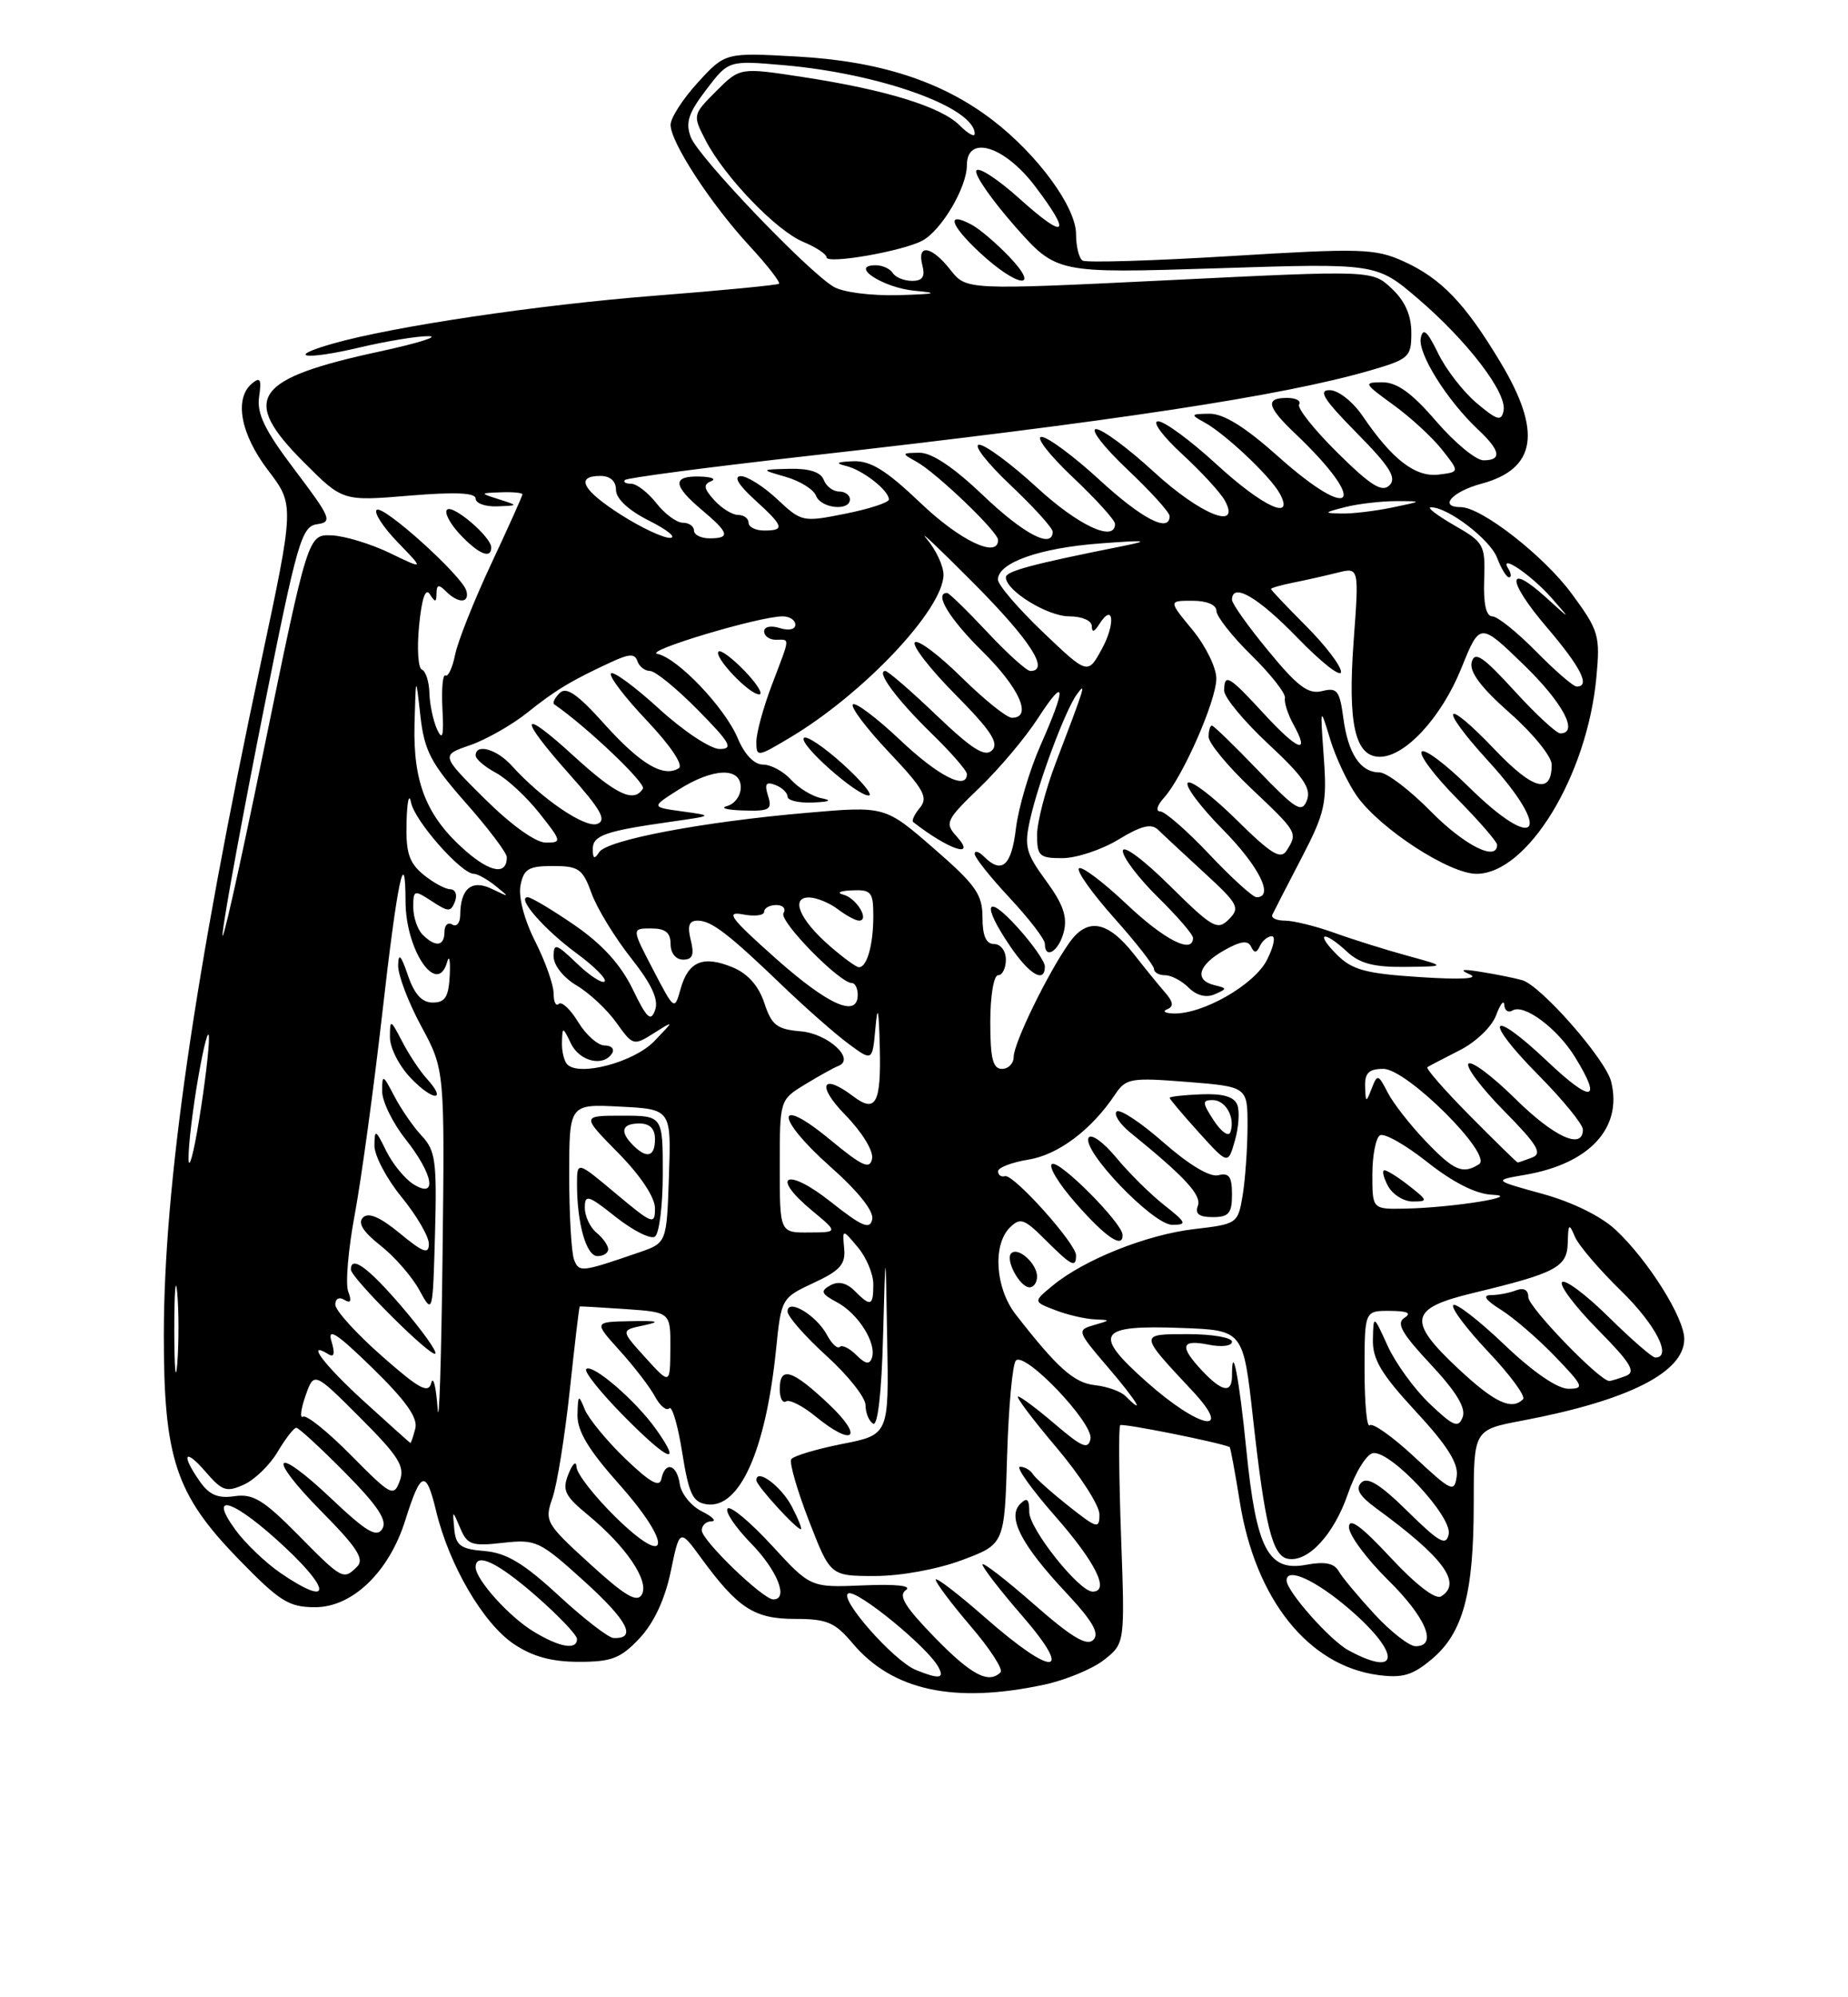 <?xml version="1.0" encoding="UTF-8" standalone="no"?>
<!DOCTYPE svg PUBLIC "-//W3C//DTD SVG 1.1//EN" "http://www.w3.org/Graphics/SVG/1.1/DTD/svg11.dtd" >
<svg xmlns="http://www.w3.org/2000/svg" xmlns:xlink="http://www.w3.org/1999/xlink" version="1.1" viewBox="0 0 237 256">
 <g >
 <path fill="currentColor"
d=" M 133.91 215.93 C 136.66 215.34 140.12 213.91 141.59 212.75 C 144.27 210.64 144.27 210.64 143.77 196.85 C 143.50 189.27 143.45 182.88 143.66 182.67 C 143.95 182.39 156.26 184.85 157.70 185.47 C 157.80 185.52 158.39 188.68 159.00 192.49 C 160.99 204.98 167.79 213.49 176.73 214.69 C 179.87 215.11 181.16 214.73 183.62 212.66 C 187.64 209.29 189.00 204.24 189.00 192.76 C 189.00 183.26 189.00 183.26 195.25 182.08 C 208.83 179.51 216.00 175.89 216.00 171.62 C 216.00 168.90 211.37 161.53 207.20 157.63 C 205.34 155.89 201.64 154.07 197.82 153.02 C 191.50 151.28 191.50 151.28 195.58 150.58 C 203.87 149.16 208.11 144.56 206.62 138.62 C 205.90 135.75 197.60 126.30 195.21 125.63 C 194.27 125.36 191.93 124.89 190.00 124.58 C 187.50 124.17 187.07 124.26 188.50 124.89 C 189.75 125.45 187.38 125.58 182.15 125.24 C 175.13 124.79 173.41 124.32 171.44 122.35 C 168.59 119.50 169.75 119.19 172.77 122.00 C 174.38 123.50 176.24 123.98 180.21 123.93 C 185.50 123.87 185.50 123.87 180.50 122.50 C 177.75 121.75 173.53 120.43 171.12 119.56 C 168.72 118.70 165.87 118.00 164.79 118.00 C 163.71 118.00 162.99 117.66 163.17 117.25 C 163.36 116.84 165.03 113.59 166.88 110.04 C 169.94 104.16 170.20 102.99 169.77 97.04 C 169.30 90.50 169.30 90.50 170.59 94.76 C 171.30 97.10 172.85 100.38 174.03 102.05 C 177.03 106.26 185.87 112.00 189.35 112.00 C 195.89 112.00 203.55 99.46 204.73 86.82 C 205.23 81.46 205.05 80.84 201.60 76.14 C 198.03 71.27 189.99 65.00 187.33 65.00 C 184.46 65.00 186.22 63.02 189.98 62.00 C 197.03 60.11 197.78 55.34 192.43 46.44 C 187.87 38.84 184.82 35.67 179.94 33.47 C 176.36 31.86 174.52 31.80 157.86 32.82 C 147.87 33.43 139.31 33.69 138.84 33.40 C 138.38 33.12 138.00 31.59 138.00 30.02 C 138.00 26.53 133.05 19.79 127.25 15.36 C 120.78 10.42 112.82 7.84 102.26 7.25 C 93.02 6.73 93.02 6.73 89.51 10.56 C 87.58 12.67 86.00 15.11 86.00 16.00 C 86.00 18.23 91.13 26.11 96.12 31.52 C 98.42 34.00 100.11 36.19 99.90 36.37 C 99.68 36.54 92.53 37.24 84.00 37.90 C 68.89 39.09 50.40 41.84 42.66 44.05 C 36.48 45.81 39.11 46.19 46.11 44.54 C 49.62 43.71 53.62 43.06 55.00 43.09 C 56.38 43.12 53.58 43.99 48.79 45.03 C 32.50 48.54 30.76 51.05 38.98 59.26 C 43.95 64.24 43.95 64.24 52.48 63.53 C 58.39 63.04 61.00 63.15 61.00 63.91 C 61.00 64.51 62.24 64.96 63.75 64.90 C 66.50 64.80 66.50 64.80 64.00 64.00 C 61.50 63.20 61.50 63.20 64.25 63.10 C 65.76 63.04 67.00 63.16 67.00 63.36 C 67.00 63.56 65.20 67.57 62.99 72.28 C 60.79 76.98 58.71 82.21 58.37 83.90 C 58.03 85.59 57.47 86.79 57.13 86.58 C 56.78 86.37 56.61 88.29 56.74 90.85 C 56.93 94.34 56.76 95.00 56.06 93.50 C 55.56 92.40 55.11 90.30 55.07 88.83 C 55.03 87.37 54.60 86.02 54.11 85.83 C 53.62 85.65 53.46 83.10 53.75 80.16 C 54.09 76.70 54.57 75.29 55.12 76.16 C 55.81 77.25 55.97 77.23 55.98 76.05 C 56.00 74.92 56.27 74.87 57.20 75.80 C 58.77 77.37 60.23 77.34 59.82 75.75 C 59.34 73.85 49.07 64.60 48.30 65.36 C 47.94 65.73 49.16 67.60 51.02 69.52 C 54.41 73.02 54.41 73.02 49.99 70.88 C 47.56 69.71 44.21 68.69 42.54 68.62 C 39.50 68.50 39.50 68.50 33.75 96.50 C 30.59 111.90 28.26 122.25 28.56 119.50 C 28.87 116.75 31.23 103.93 33.81 91.00 C 38.12 69.38 38.67 67.48 40.67 67.19 C 42.66 66.91 42.45 66.38 37.83 60.27 C 33.94 55.14 32.92 53.03 33.23 50.85 C 33.56 48.62 33.38 48.27 32.32 49.15 C 30.00 51.08 30.84 55.64 34.38 60.28 C 37.77 64.72 37.77 64.72 33.42 85.11 C 24.91 125.02 21.02 151.96 21.01 171.14 C 21.00 186.91 22.54 191.54 30.51 199.75 C 35.88 205.28 37.03 206.00 40.42 206.00 C 45.20 206.00 49.89 201.48 51.96 194.90 C 53.98 188.49 54.63 188.28 55.93 193.67 C 57.60 200.62 61.97 208.08 65.90 210.72 C 68.30 212.33 70.75 213.00 74.25 213.00 C 78.47 213.00 79.61 212.55 82.04 209.96 C 83.87 208.00 85.28 204.98 86.02 201.42 C 87.16 195.92 87.16 195.92 89.93 199.71 C 94.65 206.15 96.73 207.50 101.96 207.50 C 106.05 207.50 107.07 207.93 109.33 210.61 C 114.44 216.69 122.35 218.40 133.91 215.93 Z  M 63.00 70.17 C 63.00 68.82 58.06 64.60 57.33 65.33 C 56.96 65.70 57.71 67.13 59.00 68.50 C 61.37 71.02 63.00 71.70 63.00 70.17 Z  M 117.47 214.05 C 114.59 212.88 107.40 204.70 108.83 204.22 C 110.03 203.82 118.85 211.03 120.30 213.59 C 121.19 215.16 120.49 215.27 117.47 214.05 Z  M 119.86 209.86 C 116.05 205.94 115.17 204.50 116.17 203.81 C 117.01 203.25 114.97 203.02 110.73 203.20 C 103.95 203.49 103.95 203.49 98.98 198.08 C 96.24 195.10 93.69 192.97 93.32 193.35 C 92.94 193.73 94.29 195.73 96.31 197.81 C 99.70 201.28 101.18 205.00 99.17 205.00 C 97.84 205.00 90.00 197.43 90.00 196.15 C 90.00 195.52 90.56 194.99 91.25 194.99 C 91.94 194.98 91.38 194.40 90.00 193.71 C 88.62 193.02 87.36 191.45 87.18 190.22 C 86.81 187.67 85.30 187.24 84.82 189.56 C 84.59 190.70 83.35 190.00 80.18 186.95 C 77.80 184.66 75.47 181.82 74.99 180.64 C 74.20 178.68 74.12 178.74 74.06 181.34 C 74.02 183.41 75.46 185.82 79.41 190.25 C 86.35 198.04 85.92 201.31 78.86 194.37 C 76.19 191.73 73.97 188.88 73.94 188.04 C 73.90 187.18 73.45 187.57 72.91 188.91 C 72.07 191.01 72.40 191.71 75.43 194.20 C 80.30 198.22 83.30 202.65 82.31 204.38 C 81.69 205.46 80.15 204.55 75.64 200.43 C 69.99 195.28 69.81 194.98 70.85 192.00 C 71.44 190.31 72.44 184.10 73.07 178.21 C 73.70 172.32 74.27 167.48 74.35 167.45 C 74.43 167.42 77.09 167.58 80.25 167.79 C 86.00 168.19 86.00 168.19 85.97 172.84 C 85.94 177.50 85.94 177.50 82.76 174.00 C 79.59 170.50 79.59 170.50 82.54 169.88 C 84.82 169.39 84.43 169.27 80.83 169.34 C 76.15 169.43 76.15 169.43 79.49 173.13 C 81.33 175.16 83.36 177.80 84.00 179.00 C 84.64 180.19 85.46 180.87 85.83 180.51 C 86.19 180.14 86.94 182.69 87.49 186.17 C 88.34 191.50 88.84 192.55 90.64 192.81 C 94.86 193.41 98.21 185.90 99.53 172.93 C 100.19 166.42 100.23 166.35 104.35 164.43 C 107.75 162.85 108.46 162.05 108.26 160.00 C 108.03 157.50 108.03 157.50 110.01 159.86 C 111.11 161.16 112.00 163.30 112.00 164.61 C 112.00 167.42 111.67 167.53 109.59 165.44 C 108.56 164.41 107.50 164.18 106.48 164.75 C 105.17 165.48 105.31 165.83 107.35 166.92 C 110.07 168.38 112.45 172.16 111.82 174.04 C 111.52 174.94 110.99 174.84 109.82 173.68 C 108.95 172.81 108.00 172.34 107.70 172.63 C 107.40 172.93 106.67 172.24 106.06 171.11 C 104.70 168.57 101.00 166.36 101.00 168.09 C 101.00 168.73 103.25 171.29 106.00 173.79 C 108.75 176.28 111.00 179.12 111.00 180.10 C 111.00 181.08 111.44 182.15 111.97 182.48 C 112.56 182.85 113.06 178.56 113.25 171.29 C 113.57 159.50 113.57 159.50 113.78 171.70 C 114.00 183.90 114.00 183.90 107.98 185.08 C 104.66 185.74 101.74 186.62 101.47 187.04 C 101.21 187.47 102.23 191.01 103.74 194.91 C 106.49 202.00 106.49 202.00 112.21 202.00 C 115.51 202.00 120.22 201.14 123.38 199.96 C 128.83 197.92 128.83 197.92 129.16 186.54 C 129.35 180.28 129.85 174.81 130.29 174.38 C 131.47 173.20 140.26 182.43 139.85 184.43 C 139.56 185.83 138.77 185.50 135.34 182.57 C 133.05 180.61 130.90 179.00 130.57 179.00 C 130.23 179.00 132.44 181.93 135.47 185.51 C 138.51 189.10 141.00 192.96 141.00 194.10 C 141.00 196.01 140.70 195.93 137.01 193.01 C 134.82 191.27 132.77 189.44 132.45 188.93 C 132.14 188.42 131.40 188.00 130.82 188.00 C 130.23 188.00 132.29 190.88 135.38 194.40 C 140.52 200.26 142.37 204.00 140.12 204.00 C 138.39 204.00 132.00 195.96 132.00 193.80 C 132.00 192.12 131.72 191.88 130.83 192.77 C 129.15 194.45 130.97 197.99 136.66 204.07 C 140.13 207.77 141.04 209.36 140.21 210.19 C 139.37 211.03 137.39 209.83 132.54 205.57 C 128.94 202.42 126.00 200.15 126.00 200.53 C 126.00 200.91 128.29 203.88 131.10 207.11 C 137.82 214.87 135.11 215.02 126.40 207.38 C 122.88 204.29 120.00 202.08 120.00 202.47 C 120.00 202.86 122.02 205.55 124.49 208.44 C 126.96 211.32 128.68 213.98 128.32 214.34 C 126.79 215.87 124.58 214.70 119.86 209.86 Z  M 101.56 193.12 C 100.21 190.51 97.00 188.12 97.00 189.73 C 97.00 190.40 102.10 196.00 102.71 196.00 C 102.90 196.00 102.38 194.70 101.56 193.12 Z  M 84.10 183.14 C 81.48 179.47 75.95 174.72 75.18 175.48 C 74.87 175.79 77.04 178.50 80.00 181.50 C 85.73 187.30 87.59 188.05 84.10 183.14 Z  M 106.29 179.97 C 101.57 175.52 100.00 175.04 100.00 178.06 C 100.00 179.19 100.36 179.89 100.81 179.62 C 101.25 179.34 102.94 180.20 104.56 181.52 C 109.47 185.54 110.86 184.29 106.29 179.97 Z  M 172.91 211.51 C 170.56 210.23 165.00 203.95 165.00 202.57 C 165.00 200.82 168.75 202.54 173.06 206.25 C 179.68 211.95 179.59 215.14 172.91 211.51 Z  M 68.41 209.11 C 65.27 207.20 61.00 202.44 61.00 200.87 C 61.00 198.91 63.83 200.26 68.77 204.58 C 71.65 207.10 74.00 209.57 74.00 210.08 C 74.00 211.54 71.76 211.15 68.41 209.11 Z  M 176.29 206.91 C 174.21 204.66 172.13 202.17 171.68 201.38 C 171.10 200.35 169.90 200.12 167.52 200.56 C 162.64 201.48 161.11 198.55 159.84 185.83 C 158.92 176.59 158.00 171.84 158.00 176.33 C 158.00 178.63 156.74 178.42 154.17 175.69 C 151.22 172.54 151.44 171.64 155.00 172.35 C 156.69 172.69 158.00 172.52 158.00 171.97 C 158.00 171.44 155.47 171.00 152.38 171.00 C 146.04 171.00 146.03 170.91 152.90 178.25 C 158.33 184.06 153.83 183.16 147.00 177.08 C 140.05 170.89 140.77 169.80 151.56 170.21 C 159.44 170.50 159.44 170.50 160.69 181.74 C 162.22 195.54 163.18 199.41 165.15 199.79 C 167.74 200.29 171.07 196.69 172.86 191.48 C 173.80 188.74 175.25 186.39 176.08 186.25 C 178.33 185.89 186.27 194.38 185.79 196.64 C 185.46 198.20 184.60 197.72 180.53 193.72 C 177.01 190.25 175.37 189.24 174.58 190.03 C 173.80 190.83 174.33 191.74 176.49 193.32 C 185.13 199.63 187.56 202.92 184.82 204.61 C 184.10 205.06 181.58 203.12 178.32 199.62 C 174.57 195.59 173.00 194.45 173.00 195.74 C 173.00 196.75 175.25 199.79 178.00 202.50 C 182.90 207.33 184.43 211.00 181.54 211.00 C 180.74 211.00 178.37 209.16 176.29 206.91 Z  M 71.65 204.51 C 67.16 200.36 64.95 199.04 62.15 198.80 C 59.08 198.55 58.46 198.10 58.26 196.00 C 58.02 193.50 58.02 193.50 59.03 195.88 C 59.92 198.00 60.51 198.20 64.48 197.75 C 68.75 197.27 69.20 197.49 74.97 202.71 C 80.52 207.74 81.72 210.07 78.69 209.95 C 78.04 209.93 74.87 207.48 71.65 204.51 Z  M 35.98 201.62 C 34.07 200.31 31.47 197.83 30.22 196.12 C 26.44 190.95 30.16 192.30 36.70 198.46 C 42.67 204.09 42.26 205.91 35.98 201.62 Z  M 38.18 196.68 C 33.80 192.25 32.45 191.43 30.08 191.77 C 27.96 192.09 26.84 191.61 25.62 189.87 C 23.16 186.36 23.68 185.52 26.38 188.66 C 28.49 191.11 29.05 191.30 31.29 190.28 C 32.68 189.65 34.63 187.75 35.62 186.06 C 36.62 184.38 37.69 183.00 38.00 183.00 C 38.31 183.00 41.12 185.59 44.25 188.75 C 48.45 193.00 49.70 194.88 49.03 195.96 C 48.31 197.12 47.00 196.35 42.51 192.10 C 35.04 185.03 34.05 186.47 41.32 193.82 C 45.78 198.33 46.76 199.84 45.81 200.79 C 44.04 202.56 43.91 202.49 38.18 196.68 Z  M 45.05 186.56 C 42.09 183.55 39.30 181.31 38.87 181.58 C 38.44 181.85 38.57 180.66 39.17 178.93 C 40.27 175.79 40.27 175.79 46.18 181.70 C 51.14 186.66 51.95 187.95 51.27 189.81 C 50.49 191.90 50.17 191.73 45.05 186.56 Z  M 181.41 186.76 C 178.61 184.15 176.02 182.32 175.66 182.68 C 175.30 183.04 175.00 179.88 175.00 175.67 C 175.00 168.00 175.00 168.00 178.25 168.02 C 180.51 168.03 181.08 168.30 180.11 168.91 C 179.03 169.60 179.77 170.91 183.48 174.87 C 186.77 178.39 188.03 180.47 187.58 181.64 C 187.03 183.08 186.41 182.83 183.35 179.92 C 181.38 178.04 178.96 174.70 177.96 172.50 C 176.14 168.50 176.14 168.50 176.07 171.69 C 176.01 174.23 177.14 176.12 181.57 180.91 C 185.58 185.23 187.06 187.57 186.82 189.21 C 186.52 191.35 186.17 191.19 181.41 186.76 Z  M 46.75 179.68 C 41.63 175.03 39.11 171.72 42.11 173.57 C 42.86 174.03 42.99 173.50 42.50 171.88 C 41.96 170.09 43.27 170.95 47.77 175.35 C 52.06 179.53 53.62 181.74 53.26 183.10 C 52.99 184.15 52.71 184.98 52.63 184.95 C 52.56 184.93 49.91 182.56 46.75 179.68 Z  M 56.12 180.50 C 55.92 177.75 55.56 176.29 55.31 177.25 C 54.94 178.67 53.77 178.04 48.93 173.77 C 45.67 170.90 43.00 167.95 43.00 167.22 C 43.00 166.45 43.50 166.19 44.17 166.61 C 44.97 167.10 45.13 166.77 44.66 165.55 C 44.28 164.58 44.66 160.11 45.50 155.64 C 46.33 151.16 47.91 139.67 49.00 130.09 C 50.95 112.91 51.99 107.95 52.01 115.58 C 52.04 121.87 56.09 127.75 57.34 123.31 C 57.62 122.31 57.77 123.08 57.68 125.00 C 57.54 127.77 57.09 128.50 55.50 128.50 C 54.11 128.50 53.14 127.44 52.31 125.00 C 51.42 122.39 51.10 122.07 51.06 123.73 C 51.03 124.95 52.36 128.46 54.02 131.53 C 57.04 137.11 57.04 137.11 56.75 161.31 C 56.59 174.61 56.31 183.25 56.12 180.50 Z  M 51.56 167.52 C 47.26 162.49 45.00 160.83 45.00 162.72 C 45.00 163.78 55.30 174.03 55.83 173.50 C 56.08 173.25 54.16 170.56 51.56 167.52 Z  M 54.10 145.60 C 53.02 144.45 51.43 142.15 50.57 140.50 C 49.11 137.70 49.01 137.65 49.01 139.86 C 49.00 141.15 50.35 143.92 52.00 146.00 C 55.58 150.52 56.14 153.73 53.01 151.78 C 51.92 151.09 50.35 149.18 49.53 147.52 C 48.17 144.74 48.04 144.69 48.02 146.83 C 48.01 148.11 49.58 151.09 51.50 153.43 C 53.42 155.78 55.00 158.48 55.00 159.43 C 55.00 160.81 54.28 160.55 51.29 158.09 C 48.75 155.99 47.25 155.35 46.55 156.05 C 45.85 156.75 46.56 157.88 48.78 159.63 C 50.57 161.03 52.82 163.60 53.77 165.34 C 55.50 168.50 55.50 168.50 55.79 158.10 C 56.04 148.90 55.85 147.46 54.10 145.60 Z  M 54.73 138.25 C 53.85 137.29 52.44 135.15 51.58 133.50 C 50.07 130.60 50.01 130.59 50.01 132.95 C 50.00 134.29 51.20 136.65 52.68 138.18 C 55.53 141.16 57.42 141.22 54.73 138.25 Z  M 144.33 178.93 C 143.73 178.33 141.98 177.71 140.42 177.54 C 137.74 177.25 135.59 175.33 130.25 168.46 C 127.65 165.11 127.28 159.58 129.50 157.35 C 130.84 156.02 131.34 156.19 134.08 158.93 C 137.43 162.27 138.00 162.56 138.00 160.90 C 138.00 159.39 129.97 150.44 128.88 150.75 C 128.40 150.89 128.00 150.61 128.00 150.13 C 128.00 149.65 129.75 148.98 131.89 148.63 C 135.71 148.02 139.97 144.82 143.01 140.28 C 144.40 138.20 145.01 138.10 152.25 138.67 C 160.00 139.29 160.00 139.29 159.99 144.39 C 159.98 147.20 159.70 151.16 159.37 153.19 C 158.76 156.84 158.68 156.89 153.13 157.54 C 147.05 158.25 139.01 161.46 135.00 164.78 C 132.50 166.84 132.50 166.84 135.32 167.92 C 136.86 168.52 139.11 169.04 140.32 169.10 C 142.50 169.20 142.50 169.20 140.26 169.85 C 138.09 170.48 138.14 170.64 142.09 175.25 C 145.77 179.54 147.04 181.64 144.33 178.93 Z  M 133.00 163.62 C 133.00 161.96 130.57 159.77 129.69 160.64 C 128.88 161.45 130.79 165.00 132.04 165.00 C 132.57 165.00 133.00 164.38 133.00 163.62 Z  M 143.96 158.25 C 143.88 156.73 136.03 148.82 134.96 149.18 C 134.35 149.38 135.72 151.68 138.01 154.27 C 141.84 158.63 144.06 160.11 143.96 158.25 Z  M 149.29 154.45 C 147.52 153.05 144.76 150.32 143.15 148.37 C 141.54 146.42 139.95 145.27 139.62 145.81 C 138.65 147.38 147.87 157.00 150.34 156.99 C 152.28 156.98 152.17 156.72 149.29 154.45 Z  M 158.00 153.09 C 158.00 150.82 157.62 150.28 156.25 150.63 C 155.17 150.91 152.48 149.30 149.20 146.42 C 146.29 143.86 143.59 142.08 143.20 142.47 C 142.82 142.85 143.60 144.07 144.95 145.16 C 151.96 150.84 154.14 153.20 153.62 154.55 C 153.23 155.58 153.78 156.00 155.53 156.00 C 157.59 156.00 158.00 155.52 158.00 153.09 Z  M 158.68 141.61 C 158.28 140.57 156.85 140.15 154.05 140.26 C 151.82 140.35 150.00 140.55 150.00 140.71 C 150.00 140.87 151.68 142.86 153.74 145.14 C 157.49 149.28 157.49 149.28 158.37 146.20 C 158.86 144.50 159.00 142.44 158.68 141.61 Z  M 187.02 175.43 C 180.42 169.25 180.73 167.69 188.95 165.72 C 199.59 163.16 200.99 162.42 201.06 159.27 C 201.12 156.84 201.23 156.74 201.97 158.50 C 202.43 159.60 205.10 162.73 207.91 165.46 C 212.34 169.78 214.50 174.00 212.28 174.00 C 211.89 174.00 209.20 171.66 206.31 168.81 C 203.41 165.95 200.73 163.94 200.33 164.33 C 199.94 164.73 201.99 167.45 204.89 170.39 C 209.16 174.72 209.85 175.85 208.50 176.36 C 207.58 176.71 206.63 177.00 206.38 177.00 C 205.14 177.00 196.00 167.54 196.00 166.26 C 196.00 165.33 195.42 165.01 194.42 165.39 C 193.55 165.73 192.09 166.00 191.17 166.00 C 190.08 166.01 190.54 166.66 192.50 167.88 C 194.15 168.92 197.28 171.62 199.45 173.88 C 203.10 177.68 203.23 178.00 201.13 178.00 C 199.73 178.00 196.57 175.83 192.92 172.34 C 189.66 169.23 186.71 166.95 186.38 167.28 C 186.05 167.62 188.08 170.32 190.88 173.28 C 193.69 176.25 195.69 178.98 195.33 179.34 C 193.86 180.81 191.68 179.78 187.02 175.43 Z  M 22.35 170.50 C 22.35 165.55 22.52 163.40 22.73 165.72 C 22.94 168.04 22.94 172.09 22.74 174.72 C 22.53 177.35 22.36 175.45 22.35 170.50 Z  M 73.62 161.45 C 73.28 160.56 73.00 155.71 73.00 150.67 C 73.00 141.50 73.00 141.50 79.54 141.84 C 86.08 142.17 86.08 142.17 85.79 150.74 C 85.50 159.30 85.50 159.30 82.00 160.51 C 74.53 163.08 74.26 163.11 73.62 161.45 Z  M 78.00 160.12 C 78.00 159.64 77.33 158.68 76.50 158.00 C 75.67 157.32 75.00 155.87 75.00 154.79 C 75.00 153.04 75.43 153.17 78.98 155.99 C 81.17 157.72 83.42 158.86 83.98 158.51 C 84.54 158.17 85.00 154.53 85.00 150.44 C 85.00 143.00 85.00 143.00 79.79 143.00 C 74.58 143.00 74.58 143.00 79.29 147.78 C 82.16 150.70 84.00 153.47 84.00 154.88 C 84.00 157.04 83.68 156.92 79.00 153.00 C 74.00 148.81 74.00 148.81 74.00 151.78 C 74.00 156.83 75.19 161.00 76.62 161.00 C 77.38 161.00 78.00 160.61 78.00 160.12 Z  M 100.00 149.49 C 100.00 140.97 100.00 140.97 103.25 138.99 C 105.04 137.90 106.95 136.84 107.50 136.63 C 109.77 135.78 106.21 132.49 102.71 132.19 C 99.63 131.93 98.96 131.41 98.02 128.55 C 97.29 126.35 95.90 124.79 93.97 123.99 C 90.19 122.42 88.28 123.21 87.29 126.73 C 86.50 129.54 86.50 129.54 83.75 124.27 C 81.00 119.00 81.00 119.00 83.50 119.00 C 85.33 119.00 86.00 119.53 86.00 121.00 C 86.00 122.17 86.67 123.00 87.61 123.00 C 88.82 123.00 89.06 122.39 88.59 120.50 C 88.13 118.66 88.36 118.00 89.47 118.00 C 91.24 118.00 93.44 119.69 100.52 126.50 C 103.39 129.25 107.11 132.52 108.81 133.78 C 111.88 136.05 111.88 136.05 112.27 131.78 C 112.55 128.63 112.70 129.27 112.83 134.19 C 113.01 141.45 112.32 142.72 109.40 140.50 C 105.39 137.47 104.70 139.11 108.39 142.89 C 110.55 145.10 112.04 147.52 111.84 148.51 C 111.56 149.93 110.61 149.50 106.50 146.11 C 99.38 140.22 99.35 143.19 106.46 149.51 C 110.07 152.71 112.09 155.24 111.86 156.29 C 111.57 157.65 110.57 157.23 106.50 154.01 C 100.91 149.58 98.68 150.63 104.11 155.14 C 107.50 157.95 107.50 157.95 103.75 157.97 C 100.00 158.00 100.00 158.00 100.00 149.49 Z  M 176.00 150.56 C 176.00 148.12 176.44 145.85 176.97 145.52 C 177.51 145.18 180.25 146.73 183.06 148.96 C 186.37 151.57 189.30 153.05 191.34 153.13 C 195.51 153.31 186.29 154.79 180.25 154.91 C 176.00 155.00 176.00 155.00 176.00 150.56 Z  M 180.73 152.00 C 179.33 150.90 177.90 150.00 177.56 150.00 C 177.21 150.00 177.41 150.90 178.00 152.00 C 178.59 153.10 180.02 154.00 181.17 154.00 C 183.16 154.00 183.13 153.89 180.73 152.00 Z  M 24.18 148.50 C 24.15 146.85 24.72 142.12 25.44 138.00 C 26.16 133.88 26.77 131.62 26.80 133.00 C 26.83 134.38 26.26 139.10 25.54 143.50 C 24.83 147.90 24.21 150.15 24.18 148.50 Z  M 182.82 146.25 C 180.85 144.19 178.66 141.39 177.96 140.02 C 176.75 137.67 176.65 137.64 175.91 139.52 C 175.19 141.38 175.14 141.36 175.07 139.25 C 175.02 137.52 175.56 137.00 177.42 137.00 C 180.43 137.00 191.52 148.05 189.68 149.22 C 187.59 150.55 186.47 150.07 182.82 146.25 Z  M 188.53 143.03 C 185.27 139.74 182.81 136.93 183.06 136.78 C 183.30 136.62 185.17 135.65 187.21 134.61 C 189.29 133.56 191.35 131.57 191.88 130.11 C 192.41 128.68 192.88 128.09 192.92 128.81 C 192.96 129.53 193.44 129.85 193.97 129.52 C 195.43 128.61 199.71 131.79 201.98 135.47 C 205.53 141.22 204.16 141.44 198.44 136.03 C 191.03 129.02 190.08 130.50 197.31 137.81 C 200.44 140.97 203.00 144.11 203.00 144.78 C 203.00 147.43 199.31 145.75 194.31 140.81 C 191.41 137.95 188.73 135.94 188.33 136.33 C 187.94 136.73 189.99 139.45 192.89 142.39 C 197.16 146.72 197.85 147.85 196.50 148.36 C 195.58 148.71 194.75 149.00 194.64 149.00 C 194.53 149.00 191.78 146.31 188.53 143.03 Z  M 72.75 136.43 C 72.34 136.01 72.03 134.73 72.07 133.58 C 72.13 131.57 72.17 131.57 73.22 133.75 C 74.33 136.06 77.40 136.78 78.50 135.00 C 78.84 134.45 78.41 134.00 77.54 134.00 C 76.68 134.00 75.15 132.65 74.15 131.00 C 73.15 129.36 72.03 128.31 71.66 128.67 C 71.30 129.03 71.00 128.43 71.00 127.34 C 71.00 126.24 69.94 123.24 68.64 120.67 C 67.24 117.91 66.47 114.99 66.75 113.50 C 67.16 111.37 67.78 111.00 70.92 111.00 C 74.21 111.00 74.73 111.36 75.86 114.49 C 76.55 116.40 78.82 120.12 80.90 122.76 C 83.57 126.13 84.49 128.11 84.02 129.45 C 83.47 131.02 82.96 130.55 81.13 126.77 C 79.62 123.65 77.24 121.03 73.70 118.59 C 70.83 116.62 68.12 115.00 67.68 115.00 C 66.18 115.00 69.77 119.12 73.93 122.18 C 76.22 123.86 77.84 125.49 77.54 125.80 C 77.23 126.10 75.63 125.07 73.99 123.49 C 71.32 120.93 71.00 120.83 71.00 122.60 C 71.00 123.72 72.27 125.32 73.95 126.31 C 75.58 127.27 77.87 129.42 79.05 131.08 C 81.16 134.03 81.26 134.06 83.85 132.43 C 86.50 130.76 86.50 130.76 83.90 133.46 C 81.31 136.14 74.31 138.01 72.75 136.43 Z  M 127.00 131.00 C 127.00 127.67 127.44 125.00 128.00 125.00 C 128.55 125.00 129.00 124.10 129.00 123.00 C 129.00 121.89 128.33 121.00 127.50 121.00 C 126.46 121.00 126.00 119.95 126.00 117.58 C 126.00 114.64 125.14 113.42 119.75 108.74 C 113.50 103.31 113.50 103.31 103.50 104.18 C 90.14 105.33 77.83 107.66 76.84 109.23 C 76.24 110.17 76.03 110.08 76.02 108.86 C 76.00 107.08 77.56 106.53 86.00 105.33 C 91.50 104.55 91.50 104.55 87.50 104.00 C 83.50 103.45 83.50 103.45 87.00 101.23 C 91.43 98.42 95.00 98.28 95.00 100.93 C 95.00 101.99 94.21 103.06 93.25 103.31 C 92.29 103.56 93.22 103.82 95.32 103.88 C 98.70 103.99 99.06 103.77 98.50 102.01 C 98.02 100.48 98.23 100.15 99.43 100.61 C 100.30 100.94 101.00 101.62 101.00 102.11 C 101.00 102.60 102.46 102.94 104.25 102.86 C 106.41 102.77 106.78 102.59 105.35 102.31 C 104.17 102.08 102.42 101.01 101.45 99.94 C 100.48 98.87 98.87 98.00 97.86 98.00 C 96.73 98.00 95.49 96.72 94.62 94.64 C 92.98 90.71 86.89 84.32 84.30 83.81 C 82.48 83.46 97.36 79.00 100.37 79.00 C 101.27 79.00 102.00 79.48 102.00 80.07 C 102.00 80.68 101.15 80.86 100.00 80.50 C 98.85 80.14 98.00 80.32 98.00 80.93 C 98.00 81.52 98.67 82.00 99.50 82.00 C 101.34 82.00 101.39 81.48 99.00 87.76 C 97.90 90.65 97.00 93.94 97.00 95.07 C 97.00 97.05 97.13 97.04 101.25 94.58 C 110.73 88.95 121.00 78.07 121.00 73.66 C 121.00 72.54 120.03 70.47 118.84 69.06 C 117.64 67.65 120.34 70.20 124.84 74.72 C 132.12 82.05 134.68 86.00 132.14 86.00 C 131.66 86.00 129.17 83.75 126.60 81.00 C 124.02 78.25 121.71 76.00 121.46 76.00 C 119.74 76.00 121.75 79.31 126.00 83.50 C 130.74 88.17 132.45 92.00 129.78 92.00 C 129.11 92.00 126.20 89.66 123.31 86.81 C 120.41 83.95 117.73 81.94 117.33 82.33 C 116.94 82.73 119.27 85.74 122.52 89.02 C 127.07 93.61 128.15 95.25 127.23 96.17 C 126.32 97.08 124.68 96.05 120.10 91.68 C 116.83 88.55 113.87 86.00 113.54 86.00 C 112.30 86.00 114.98 89.63 119.42 93.96 C 121.94 96.41 124.00 98.77 124.00 99.21 C 124.00 101.35 120.33 99.48 115.43 94.84 C 112.43 92.01 109.71 89.96 109.38 90.29 C 109.05 90.62 111.14 93.38 114.02 96.43 C 118.46 101.12 119.07 102.21 117.99 103.51 C 117.29 104.36 116.89 105.19 117.11 105.36 C 121.66 108.92 125.34 110.14 122.67 107.19 C 121.13 105.49 121.31 105.11 125.64 100.94 C 128.18 98.50 131.54 94.50 133.12 92.05 C 136.69 86.55 136.81 87.92 133.43 95.56 C 132.02 98.75 130.61 103.54 130.29 106.18 C 129.72 110.99 128.48 112.08 126.20 109.80 C 125.54 109.14 125.00 108.98 125.00 109.45 C 125.00 109.91 127.03 112.46 129.50 115.10 C 131.97 117.75 134.00 120.38 134.00 120.96 C 134.00 123.06 135.80 121.93 136.43 119.43 C 136.91 117.51 136.34 115.87 134.15 112.89 C 131.56 109.36 131.33 108.49 132.11 105.02 C 133.18 100.23 136.62 91.03 138.10 89.00 C 139.37 87.25 139.15 87.95 135.40 97.77 C 134.08 101.22 133.00 105.39 133.00 107.02 C 133.00 109.72 133.31 110.00 136.25 109.99 C 138.04 109.99 141.27 108.92 143.43 107.61 C 146.38 105.82 147.66 105.51 148.53 106.36 C 149.17 106.99 151.83 109.46 154.44 111.86 C 158.81 115.87 159.07 116.36 157.60 117.83 C 156.13 119.30 155.50 118.94 150.00 113.50 C 146.60 110.14 144.00 108.22 144.00 109.07 C 144.00 109.90 146.03 112.57 148.50 115.00 C 150.97 117.43 153.00 119.77 153.00 120.21 C 153.00 122.35 149.33 120.48 144.43 115.84 C 141.43 113.01 138.70 110.96 138.37 111.30 C 138.03 111.63 140.06 114.49 142.88 117.65 C 145.70 120.81 148.00 123.76 148.00 124.20 C 148.00 124.64 148.64 125.00 149.43 125.00 C 150.21 125.00 151.58 125.72 152.45 126.60 C 153.46 127.60 154.69 127.92 155.78 127.44 C 157.40 126.73 157.40 126.67 155.75 126.27 C 153.13 125.64 153.65 123.71 156.95 121.83 C 159.08 120.62 160.04 120.48 160.44 121.33 C 160.86 122.20 161.15 122.18 161.58 121.25 C 161.90 120.56 162.59 120.00 163.11 120.00 C 163.63 120.00 163.33 121.39 162.46 123.08 C 160.82 126.25 154.24 130.01 150.50 129.90 C 149.40 129.87 149.03 129.62 149.69 129.36 C 150.55 129.01 150.48 128.42 149.40 127.19 C 148.59 126.26 146.82 124.09 145.48 122.37 C 142.07 118.02 139.46 117.54 137.13 120.84 C 134.35 124.78 130.00 133.71 130.00 135.47 C 130.00 136.31 129.32 137.00 128.50 137.00 C 127.33 137.00 127.00 135.67 127.00 131.00 Z  M 134.00 123.87 C 134.00 123.25 132.43 121.00 130.50 118.87 C 126.43 114.37 125.84 115.83 129.54 121.27 C 132.03 124.94 134.00 126.09 134.00 123.87 Z  M 108.10 97.94 C 105.68 95.75 103.43 94.24 103.10 94.58 C 102.37 95.34 109.90 102.02 111.42 101.96 C 112.01 101.94 110.52 100.13 108.10 97.94 Z  M 95.51 86.01 C 93.93 84.37 92.42 83.24 92.15 83.51 C 91.49 84.17 96.07 89.00 97.36 89.00 C 97.92 89.00 97.09 87.65 95.51 86.01 Z  M 99.48 122.84 C 93.69 117.69 92.99 116.77 95.27 117.20 C 96.77 117.49 98.00 117.34 98.00 116.86 C 98.00 116.39 98.70 116.00 99.56 116.00 C 100.42 116.00 100.83 116.47 100.48 117.04 C 99.86 118.03 107.67 126.00 109.25 126.00 C 109.66 126.00 110.00 126.67 110.00 127.50 C 110.00 130.51 106.26 128.86 99.48 122.84 Z  M 106.38 121.22 C 102.54 117.88 101.33 114.99 103.78 115.03 C 104.73 115.05 106.37 115.72 107.44 116.53 C 108.51 117.34 109.73 118.00 110.16 118.00 C 111.58 118.00 109.86 115.12 108.16 114.67 C 107.24 114.43 107.72 114.18 109.25 114.12 C 111.74 114.01 112.00 114.33 112.00 117.42 C 112.00 121.11 111.18 124.02 110.14 123.97 C 109.79 123.96 108.10 122.72 106.38 121.22 Z  M 54.20 119.80 C 53.54 119.14 53.00 117.55 53.00 116.28 C 53.00 114.06 53.11 114.03 55.38 115.51 C 57.51 116.91 57.82 116.91 58.35 115.54 C 58.68 114.68 58.40 113.99 57.72 113.97 C 57.05 113.95 55.49 113.09 54.25 112.06 C 52.44 110.55 52.03 109.24 52.14 105.34 C 52.21 102.68 52.47 101.57 52.72 102.87 C 53.17 105.21 59.15 112.00 60.78 112.00 C 61.24 112.00 62.49 112.70 63.56 113.56 C 65.40 115.03 65.38 115.05 63.12 113.95 C 60.50 112.67 59.04 113.87 59.02 117.31 C 59.01 118.30 58.55 118.84 58.00 118.50 C 57.45 118.16 57.00 118.58 57.00 119.44 C 57.00 121.30 55.85 121.45 54.20 119.80 Z  M 155.09 109.50 C 152.23 106.47 149.39 104.00 148.79 104.00 C 148.18 104.00 148.39 103.22 149.28 102.25 C 151.69 99.58 155.98 89.82 155.99 86.98 C 156.00 85.59 154.62 82.78 152.93 80.73 C 149.85 77.00 149.85 77.00 152.93 77.00 C 154.77 77.00 156.00 77.52 156.00 78.29 C 156.00 79.00 158.02 81.57 160.50 84.00 C 162.97 86.42 164.90 88.88 164.79 89.46 C 164.67 90.03 165.16 91.55 165.87 92.84 C 168.06 96.80 166.49 96.25 162.13 91.52 C 157.57 86.57 157.00 86.24 157.00 88.54 C 157.00 89.39 159.55 92.46 162.67 95.37 C 167.14 99.52 168.19 101.06 167.61 102.57 C 166.96 104.26 166.21 103.80 161.35 98.75 C 158.32 95.59 155.64 93.00 155.42 93.00 C 155.19 93.00 155.00 93.65 155.00 94.44 C 155.00 95.24 157.47 98.23 160.50 101.09 C 166.41 106.68 166.45 106.74 165.02 109.00 C 164.25 110.23 163.06 109.50 158.56 105.06 C 155.53 102.07 152.73 99.94 152.33 100.33 C 151.94 100.73 153.95 103.41 156.81 106.31 C 161.47 111.03 163.45 115.00 161.15 115.00 C 160.67 115.00 157.95 112.53 155.09 109.50 Z  M 59.67 109.02 C 54.71 104.66 52.97 100.34 53.16 92.85 C 53.33 86.50 53.33 86.50 53.91 91.73 C 54.42 96.23 55.23 97.80 59.75 102.92 C 62.64 106.19 65.00 109.32 65.00 109.87 C 65.00 112.19 62.90 111.85 59.67 109.02 Z  M 183.50 104.00 C 180.79 101.25 177.83 99.00 176.91 99.00 C 174.48 99.00 172.89 96.62 172.28 92.05 C 171.81 88.51 171.48 88.09 169.55 88.58 C 167.79 89.02 166.42 88.00 162.68 83.45 C 160.10 80.33 158.00 77.37 158.00 76.89 C 158.00 74.59 161.33 76.52 166.40 81.75 C 169.46 84.91 171.97 86.88 171.98 86.12 C 171.99 85.36 169.97 82.71 167.50 80.24 C 165.03 77.76 163.00 75.63 163.00 75.49 C 163.00 75.36 164.30 74.99 165.88 74.67 C 167.47 74.36 170.01 73.78 171.53 73.40 C 174.30 72.71 174.30 72.71 173.60 82.17 C 172.82 92.79 173.78 97.00 176.96 97.00 C 180.22 97.00 184.88 91.93 187.42 85.63 C 189.79 79.76 189.79 79.76 195.40 85.19 C 200.43 90.06 202.53 94.00 200.10 94.00 C 199.61 94.00 196.95 91.54 194.21 88.54 C 190.18 84.13 189.12 83.42 188.74 84.87 C 188.42 86.11 189.93 88.13 193.64 91.40 C 196.59 94.00 199.00 96.97 199.00 98.00 C 199.00 101.87 196.64 101.26 191.73 96.11 C 185.10 89.15 184.35 90.41 190.87 97.55 C 199.30 106.78 197.14 109.53 188.31 100.81 C 185.41 97.95 182.73 95.94 182.33 96.33 C 181.94 96.73 183.95 99.41 186.81 102.31 C 189.66 105.20 192.00 107.89 192.00 108.28 C 192.00 110.48 187.80 108.36 183.50 104.00 Z  M 62.18 102.40 C 56.54 96.80 56.54 96.80 60.27 95.52 C 62.32 94.81 65.62 92.94 67.59 91.37 C 71.25 88.44 73.26 87.23 78.41 84.85 C 80.72 83.78 81.42 83.76 81.75 84.75 C 81.98 85.44 82.71 86.00 83.37 86.00 C 84.03 86.00 86.79 88.25 89.50 91.00 C 93.67 95.23 94.10 96.00 92.29 96.00 C 91.12 96.00 87.63 93.69 84.55 90.87 C 81.46 88.05 78.67 85.99 78.36 86.31 C 78.04 86.63 80.10 89.35 82.95 92.35 C 86.02 95.60 87.68 98.08 87.05 98.47 C 85.08 99.69 82.12 97.93 77.50 92.79 C 74.07 88.97 72.63 87.97 71.77 88.83 C 71.15 89.45 70.83 90.10 71.07 90.27 C 75.23 93.13 82.87 100.40 82.45 101.08 C 81.30 102.95 79.02 101.87 73.58 96.90 C 66.62 90.53 66.36 91.76 73.08 99.30 C 77.07 103.78 77.83 105.13 76.60 105.60 C 75.05 106.19 69.45 102.38 65.60 98.11 C 63.69 96.01 61.00 95.26 61.00 96.83 C 61.00 97.29 62.16 98.28 63.59 99.05 C 65.01 99.81 67.52 102.13 69.17 104.22 C 72.05 107.85 72.08 108.00 70.00 108.00 C 68.70 108.00 65.56 105.75 62.18 102.40 Z  M 197.00 83.50 C 194.57 81.03 192.04 79.00 191.38 79.00 C 190.59 79.00 190.23 77.39 190.34 74.31 C 190.49 69.82 190.33 69.52 186.50 67.33 C 184.30 66.06 182.95 65.03 183.50 65.02 C 185.67 64.99 191.10 69.14 192.00 71.50 C 192.52 72.88 193.21 74.00 193.53 74.00 C 193.86 74.00 193.81 73.51 193.44 72.90 C 192.16 70.83 196.40 73.70 199.00 76.66 C 201.49 79.50 201.49 79.50 198.26 76.57 C 193.17 71.97 193.24 74.39 198.36 80.39 C 202.74 85.52 204.00 88.00 202.21 88.00 C 201.77 88.00 199.43 85.97 197.00 83.50 Z  M 133.73 81.00 C 130.56 77.97 127.97 74.95 127.98 74.28 C 128.01 72.12 133.29 70.25 141.00 69.66 C 147.01 69.21 147.61 69.27 144.00 69.99 C 132.32 72.32 129.00 73.21 129.00 74.00 C 129.00 75.71 134.34 79.00 137.13 79.00 C 138.75 79.00 140.01 79.54 140.02 80.25 C 140.03 81.10 140.33 81.03 140.96 80.03 C 142.79 77.13 143.11 79.88 141.32 83.16 C 139.50 86.50 139.50 86.50 133.73 81.00 Z  M 118.09 64.50 C 113.64 60.26 111.65 59.03 109.41 59.12 C 107.31 59.20 107.06 59.37 108.50 59.72 C 110.65 60.24 114.00 62.86 114.00 64.02 C 114.00 64.41 111.49 65.23 108.43 65.84 C 102.95 66.94 102.80 66.91 99.68 63.99 C 97.93 62.35 95.83 61.02 95.00 61.03 C 94.05 61.05 94.69 62.14 96.75 64.02 C 100.54 67.46 100.71 68.00 98.00 68.00 C 96.90 68.00 96.00 67.55 96.00 67.00 C 96.00 66.45 95.39 66.00 94.65 66.00 C 93.92 66.00 92.54 65.15 91.59 64.10 C 90.26 62.63 90.17 62.09 91.19 61.68 C 91.91 61.39 91.26 61.12 89.75 61.08 C 86.20 60.98 86.27 62.21 90.00 65.35 C 93.52 68.31 93.71 69.00 91.00 69.00 C 89.90 69.00 89.00 68.55 89.00 68.00 C 89.00 67.45 88.36 67.00 87.57 67.00 C 86.79 67.00 85.26 65.88 84.18 64.50 C 83.10 63.12 81.64 62.00 80.94 62.00 C 80.24 62.00 79.88 61.78 80.15 61.52 C 80.42 61.25 90.73 59.89 103.07 58.50 C 142.97 54.01 164.48 50.75 175.73 47.48 C 180.71 46.03 181.00 45.77 181.00 42.65 C 181.00 40.42 180.19 38.58 178.49 36.99 C 175.98 34.63 175.98 34.63 149.96 35.91 C 123.93 37.18 123.93 37.18 121.89 34.59 C 119.47 31.51 117.56 31.20 118.29 34.00 C 118.67 35.47 118.32 36.00 116.97 36.00 C 115.95 36.00 114.84 35.55 114.50 35.00 C 114.16 34.45 113.18 34.00 112.32 34.00 C 108.82 34.00 113.26 36.90 117.33 37.27 C 120.52 37.56 120.03 37.69 115.24 37.83 C 111.68 37.92 108.07 37.46 106.90 36.75 C 103.49 34.70 89.57 20.13 88.60 17.60 C 87.88 15.72 88.28 14.50 90.57 11.50 C 93.43 7.74 93.43 7.74 100.47 8.35 C 112.87 9.42 125.00 13.78 125.00 17.15 C 125.00 17.62 124.12 17.12 123.06 16.06 C 120.68 13.68 113.60 11.50 102.93 9.87 C 94.90 8.64 94.90 8.64 91.85 11.68 C 88.83 14.71 88.82 14.75 90.49 17.98 C 92.91 22.66 99.56 29.58 103.03 31.01 C 104.66 31.69 106.00 32.58 106.00 32.98 C 106.00 33.90 115.76 32.20 118.28 30.85 C 120.74 29.53 123.99 24.04 124.00 21.18 C 124.00 17.23 128.80 18.69 132.71 23.83 C 137.52 30.16 136.73 30.84 130.78 25.49 C 127.91 22.91 125.40 21.29 125.20 21.89 C 125.00 22.49 127.24 25.69 130.17 29.01 C 135.50 35.04 135.50 35.04 156.01 34.39 C 176.52 33.73 176.52 33.73 181.83 38.26 C 188.18 43.69 193.28 50.34 192.83 52.63 C 192.55 54.04 192.02 53.89 189.37 51.66 C 187.65 50.21 185.42 47.33 184.42 45.26 C 183.04 42.43 182.50 41.95 182.21 43.32 C 181.80 45.28 185.56 51.30 189.54 55.04 C 192.44 57.76 192.66 59.00 190.25 59.00 C 189.29 59.00 186.56 56.75 184.19 54.00 C 181.09 50.39 179.17 49.00 177.29 49.00 C 174.82 49.00 174.89 49.14 178.69 51.89 C 180.89 53.48 183.70 56.07 184.94 57.64 C 187.20 60.50 187.20 60.50 184.50 60.83 C 181.52 61.19 178.55 58.90 174.78 53.36 C 173.50 51.48 171.64 50.01 170.53 50.01 C 169.00 50.00 169.77 51.21 173.99 55.49 C 178.25 59.80 179.15 61.25 178.20 62.20 C 177.25 63.15 175.81 62.26 171.54 58.04 C 168.54 55.08 166.32 52.29 166.61 51.83 C 166.89 51.37 166.19 51.00 165.06 51.00 C 162.22 51.00 162.48 52.13 166.09 55.56 C 175.62 64.61 173.68 67.22 163.91 58.50 C 159.70 54.74 156.92 53.01 155.12 53.03 C 152.67 53.06 152.63 53.13 154.50 54.16 C 157.18 55.64 162.93 61.07 164.12 63.25 C 166.10 66.88 161.94 64.96 156.00 59.50 C 152.71 56.48 149.35 54.00 148.53 54.00 C 147.70 54.00 149.06 55.85 151.59 58.19 C 154.09 60.49 156.57 63.19 157.10 64.19 C 159.18 68.07 153.92 65.94 148.00 60.50 C 144.71 57.48 141.37 55.00 140.57 55.00 C 139.77 55.00 141.57 57.32 144.56 60.15 C 147.55 62.97 150.00 65.67 150.00 66.15 C 150.00 68.35 146.46 66.52 141.00 61.50 C 137.71 58.48 134.37 56.00 133.57 56.00 C 132.77 56.00 134.57 58.32 137.56 61.15 C 140.55 63.97 143.00 66.67 143.00 67.15 C 143.00 69.56 138.31 67.38 133.00 62.50 C 129.71 59.48 126.37 57.00 125.57 57.00 C 124.77 57.00 126.57 59.32 129.56 62.15 C 132.55 64.97 135.00 67.67 135.00 68.15 C 135.00 70.40 131.31 68.48 126.09 63.50 C 122.30 59.89 119.49 58.01 117.91 58.03 C 115.61 58.06 115.59 58.11 117.50 59.16 C 120.06 60.56 128.00 68.16 128.00 69.21 C 128.00 71.62 123.13 69.31 118.09 64.50 Z  M 109.00 64.00 C 109.00 63.45 108.37 63.00 107.61 63.00 C 106.84 63.00 105.95 62.33 105.64 61.50 C 105.26 60.51 103.78 60.03 101.28 60.09 C 97.50 60.18 97.50 60.18 100.80 61.13 C 102.61 61.65 104.35 62.74 104.65 63.54 C 105.28 65.17 109.00 65.56 109.00 64.00 Z  M 129.44 32.91 C 127.82 31.22 125.67 29.38 124.66 28.83 C 121.29 27.01 121.80 28.79 125.67 32.39 C 130.46 36.84 133.59 37.28 129.44 32.91 Z  M 79.70 66.02 C 74.71 62.86 73.71 61.00 77.00 61.00 C 78.26 61.00 79.00 61.67 79.00 62.80 C 79.00 63.92 80.61 65.42 83.25 66.74 C 85.59 67.92 86.80 68.90 85.95 68.94 C 85.09 68.97 82.28 67.66 79.70 66.02 Z  M 172.50 65.00 C 174.15 64.58 177.07 64.24 179.00 64.23 C 182.50 64.23 182.50 64.23 178.50 65.06 C 176.30 65.51 173.38 65.86 172.00 65.82 C 169.72 65.77 169.77 65.70 172.50 65.00 Z  M 155.68 143.64 C 154.17 141.33 154.15 141.00 155.51 141.00 C 157.19 141.00 158.43 143.22 157.80 145.10 C 157.58 145.75 156.63 145.09 155.68 143.64 Z  M 81.20 146.80 C 79.44 145.04 79.73 144.00 82.00 144.00 C 83.33 144.00 84.00 144.67 84.00 146.00 C 84.00 148.27 82.96 148.56 81.20 146.80 Z "/>
</g>
</svg>